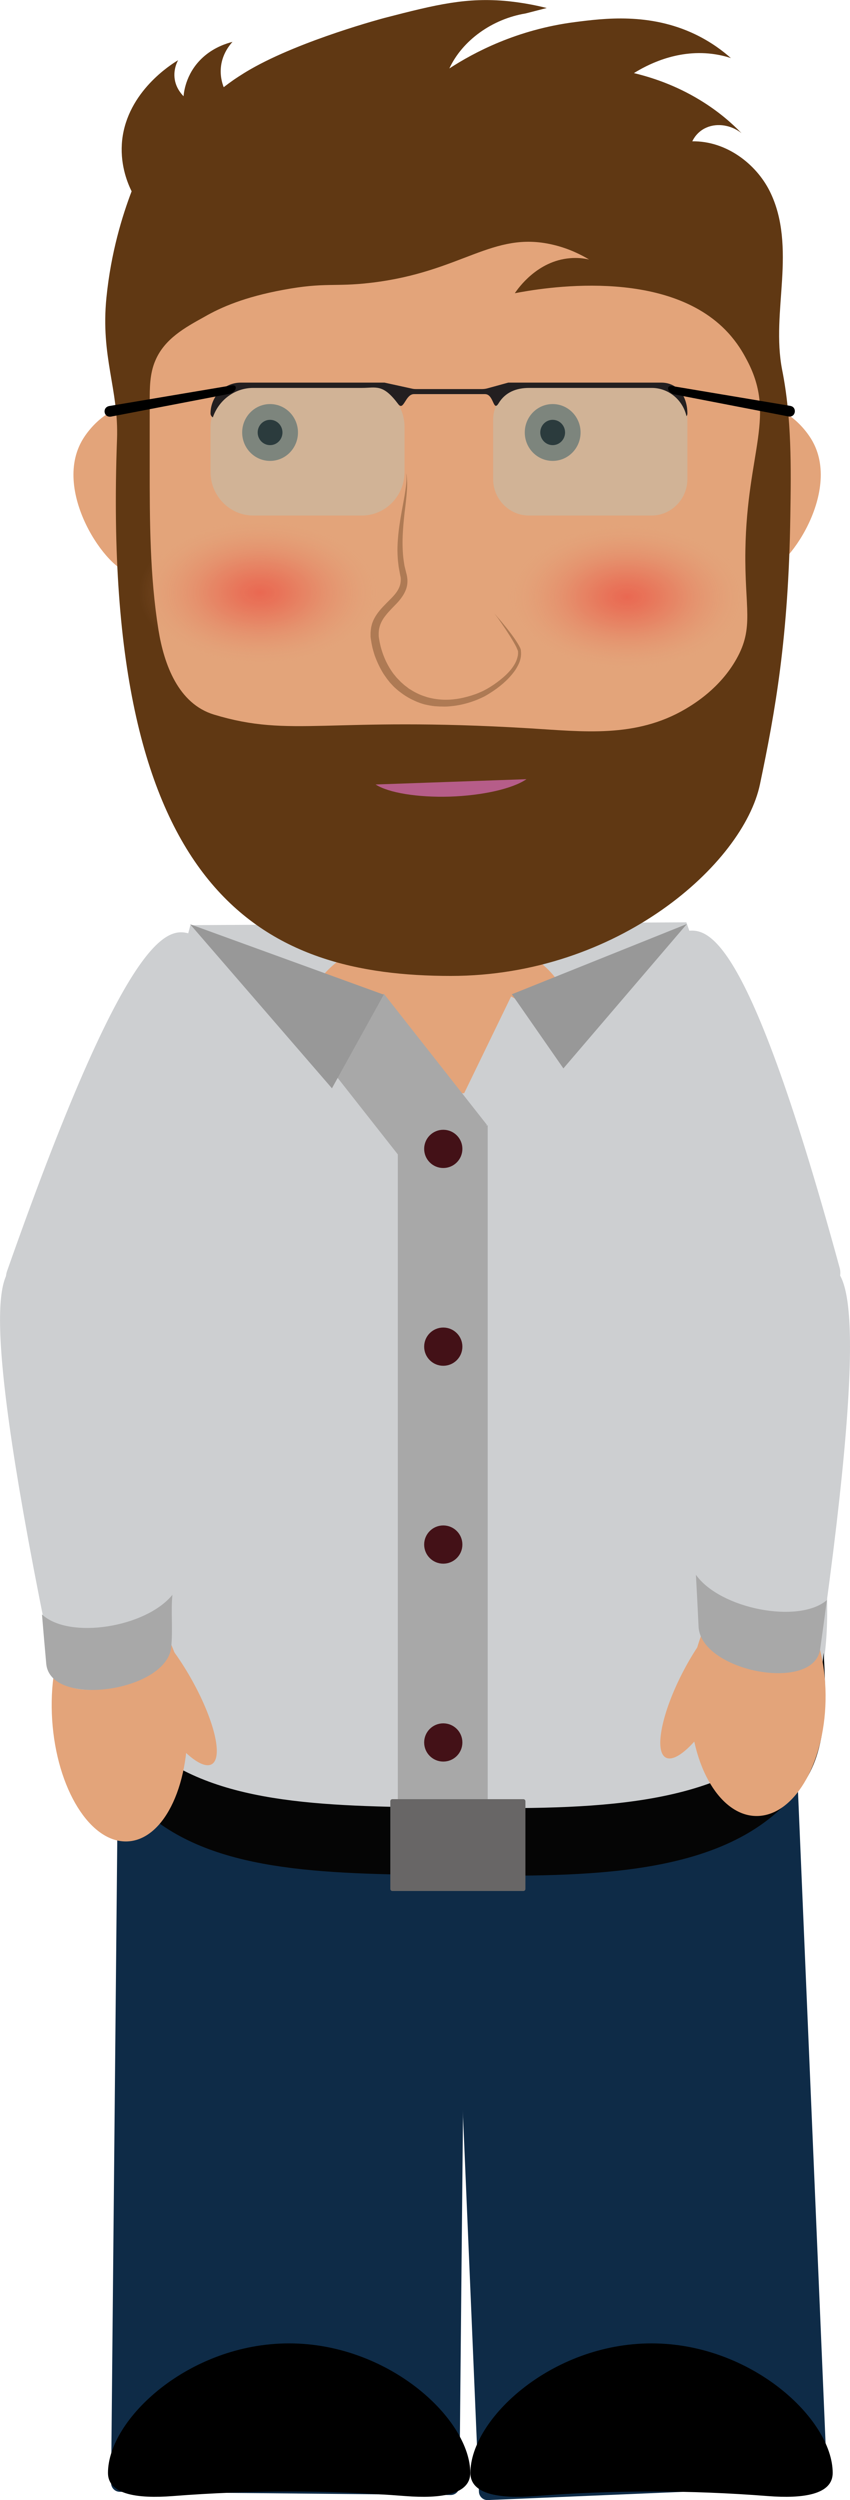 <svg xmlns="http://www.w3.org/2000/svg" version="1.1" id="Layer_1" x="0" y="0" viewBox="0 0 658.1 1935.4" xml:space="preserve"><style>.s0{stop-color:#EE4036;stop-opacity:0.6;}.s1{stop-color:#ED473B;stop-opacity:0.5;}.s2{stop-color:#EB5947;stop-opacity:0.4;}.s3{stop-color:#E8785C;stop-opacity:0.2;}.s4{stop-color:#E3A279;stop-opacity:0;}.s5{stop-color:#E3A47A;stop-opacity:0;}</style><style type="text/css">
	.st0{fill:#0E2B47;}
	.st1{fill:#CDCFD1;}
	.st2{fill:#E3A47A;}
	.st3{fill:#050505;}
	.st4{fill:#603813;}
	.st5{opacity:0.6;}
	.st6{fill:#8A5D3B;}
	.st7{fill:#716558;}
	.st8{opacity:0.27;fill:#A0DAE4;}
	.st9{fill:#231F20;}
	.st10{fill:#B65D89;}
	.st11{fill:url(#SVGID_1_);}
	.st12{fill:url(#SVGID_2_);}
	.st13{fill:#A8A8A8;}
	.st14{fill:#989898;}
	.st15{fill:#431117;}
	.st16{fill:#686666;}
</style><path class="st0" d="M348.9 1931.5l-256.2-2.5c-3.7 0-6.7-3.1-6.7-6.8l6.1-633.7c0-3.7 3.1-6.7 6.8-6.7l256.2 2.5c3.7 0 6.7 3.1 6.7 6.8l-6.1 633.7C355.7 1928.5 352.6 1931.5 348.9 1931.5z"/><path class="st0" d="M633.7 1924.6l-255.9 10.8c-3.7 0.2-6.9-2.7-7-6.5l-26.8-633.2c-0.2-3.7 2.8-6.9 6.5-7l256-10.8c3.7-0.2 6.9 2.8 7 6.5l26.8 633.2C640.4 1921.2 637.5 1924.4 633.7 1924.6z"/><path class="st1" d="M147.4 716.2c-43.1 161.2-62.9 297.9-72.6 399.4 -13.3 138.8-6.2 192.8 33.2 232.6 53.3 54 139.5 55.1 237.2 56.4 102 1.3 205.3 2.7 262.7-58.7 28.7-30.7 45.3-60.1 20.4-230.2 -13.8-94-40.4-243.7-96.9-401.7C403.3 714.7 275.4 715.4 147.4 716.2z"/><ellipse class="st2" cx="339.3" cy="784.3" rx="100.6" ry="63.2"/><polygon class="st1" points="406.1 906.5 346.2 873.5 395.7 771.4 455.7 804.5 "/><path class="st3" d="M606.4 1346.1c-57 55.7-159.6 54.5-261 53.3 -97.1-1.2-182.6-2.2-235.6-51.1 -23.5-21.7-35.4-48.2-38.3-93.1 -3.9 78.9 6.9 116.3 38.3 145.3 53 49 138.6 50 235.6 51.2 101.3 1.2 204 2.5 261-53.3 21.7-21.2 36.5-41.9 31.3-118.9C634.2 1315.7 622.1 1330.7 606.4 1346.1z"/><path d="M83.6 1914.4c0 16.8 22.9 20 50.2 17.9 60-4.7 120.2-4.7 180.1 0 27.3 2.1 50.2-1.1 50.2-17.9 0-41.5-62.8-100.3-140.3-100.3S83.6 1872.8 83.6 1914.4z"/><path d="M364.2 1914.4c0 16.8 22.9 20 50.2 17.9 60-4.7 120.2-4.7 180.1 0 27.3 2.1 50.2-1.1 50.2-17.9 0-41.5-62.8-100.3-140.3-100.3S364.2 1872.8 364.2 1914.4z"/><path class="st2" d="M591.7 317c12.3-4.7 30 11.1 37.6 25 22.9 41.9-24.1 105.5-40.8 101.6C568 438.8 564 327.5 591.7 317z"/><path class="st2" d="M100.6 317c-12.3-4.7-30 11.1-37.6 25 -22.8 41.9 24.1 105.5 40.8 101.6C124.3 438.8 128.3 327.5 100.6 317z"/><path class="st4" d="M605.6 286.5c-4.5-22.9-1.5-46.4-0.1-69.7 1.4-23.3 1.1-47.4-9.5-68.7 -10.6-21.3-33.8-39.1-60-38.7 0.9-1.9 4-7.7 11.1-10.7 8.4-3.6 19.1-1.9 27 4.4 -7.3-7.6-17.8-16.9-32.1-25.6 -19.5-11.9-38.2-17.8-51.2-20.9 9.2-5.7 32.2-18.4 60.5-14.9 5.4 0.7 10.3 1.8 14.6 3.3 -5.9-5.3-15.1-12.4-27.8-18.5 -35.2-16.8-70.4-12.3-93-9.4 -45 5.8-78.3 23.6-97.2 35.9 10.1-21.7 33.1-38.3 59.1-42.6 5.4-1.4 10.9-2.8 16.3-4.2 -7.1-1.8-17.5-4-30-5.3 -32-3.1-55.1 2.5-95.3 12.9 0 0-64.4 17-104.2 39.9 -6.8 3.9-13 8.2-13 8.2 -2.7 1.9-5.3 3.8-7.6 5.6 -1.2-3.1-3.3-9.7-1.8-18.1 1.6-8.6 6.3-14.4 8.6-17 -5 1.3-13.5 4.1-21.4 10.7 -14.2 11.9-16.1 27.2-16.5 31.4 -1.8-1.9-4.5-5.1-6-9.7 -2.8-8.7 0.6-16 1.8-18.2 -5.5 3.3-39.1 24.3-43.3 61.7 -1.9 17.6 3.4 31.9 7.3 39.8 -7.2 18.9-16 47.3-19.5 82.3 -4.6 45.9 9.6 71.1 8.2 109.6C77.5 696.1 206.8 755.5 349.1 755.5c129.4 0 226.4-86.8 239.3-148.4 11.9-56.7 22.1-113.9 23.5-207.3C612.5 361.9 613 323.7 605.6 286.5z"/><path class="st2" d="M219.2 224.4c32.6-6.1 39.6-2.1 68.1-5.5 70.5-8.3 93.8-40.4 140.6-29.5 12.9 3 22.5 8.1 28.2 11.5 -4.4-1-9.4-1.5-14.9-1 -25.2 2.1-40 23.2-42.6 27.1 19.2-3.7 117.6-21.3 165.2 30.7 7.2 7.9 11.3 15.1 13.7 19.6 24.3 44.2 0.8 71.5-0.4 148.7 -0.7 45 7 59.5-7 84.3 -12.7 22.5-32.6 34.5-39.3 38.5 -38.7 22.8-79.5 17.5-121.1 15 -156.4-9.4-183.6 7.7-244-10.6 -27.7-8.4-38.7-38.9-43-65.5 -6.7-41.8-6.8-84.3-6.8-126.6 0-16.6 0-33.3 0-49.9 0-10.8 0-21.9 4.3-31.9 7.1-17 23-25.7 38-34C171.2 237.8 189.4 229.9 219.2 224.4z"/><g class="st5"><path class="st6" d="M382.7 474.8c0 0 0.8 1 2.4 2.8 1.6 1.8 3.9 4.5 6.7 8 2.8 3.6 6.2 7.8 9.5 13.3 0.4 0.7 0.8 1.4 1.2 2.2 0.2 0.4 0.4 0.8 0.5 1.2 0.1 0.2 0.2 0.5 0.2 0.7 0 0.2 0.1 0.3 0.1 0.6l0 0.3c0 0.4 0.1 0.8 0.1 1.3 0 0.5 0 1 0 1.4 0 0.5-0.1 0.9-0.1 1.4 -0.1 0.5-0.1 0.9-0.2 1.4 -0.4 1.9-1 3.7-1.9 5.4 -0.9 1.8-1.9 3.5-3.1 5.1 -4.8 6.5-11.4 12.1-19.1 16.9 -1 0.6-1.9 1.2-3 1.8 -1 0.6-2.1 1.1-3.2 1.6 -2.1 1-4.3 1.9-6.6 2.7 -4.5 1.6-9.3 2.8-14.3 3.5 -2.5 0.3-5 0.6-7.6 0.6 -2.6 0-5.2-0.1-7.8-0.3 -2.6-0.3-5.2-0.8-7.8-1.4 -2.6-0.7-5.1-1.6-7.5-2.7 -2.4-1.1-4.8-2.3-7.1-3.8l-0.8-0.5 -0.4-0.3 -0.1-0.1c0.1 0.1-0.2-0.1-0.2-0.1l-0.2-0.1 -1.5-1.1c-1-0.8-2-1.4-3.1-2.4 -1-0.9-2.1-1.8-3.1-2.8l-2.8-3 -2.5-3.2c-0.8-1.1-1.5-2.2-2.3-3.3 -2.9-4.6-5.2-9.5-7-14.5 -0.8-2.5-1.6-5.1-2.1-7.7 -0.3-1.3-0.5-2.6-0.7-3.9 -0.1-0.7-0.2-1.3-0.3-2l-0.1-1 0-0.2c0 0.2 0-0.4 0-0.3l0-0.1 0-0.5 0-0.9c0-0.3 0-0.6 0-1 0.1-0.7 0.1-1.5 0.2-2.2 0.1-0.7 0.2-1.4 0.3-2.1 0.2-0.7 0.3-1.4 0.5-2.1 0.8-2.7 2.1-5.3 3.6-7.5 3-4.5 6.8-8 10.1-11.4 3.4-3.3 6.3-6.6 7.7-10.3 0.7-1.8 1-3.7 1-5.7 0-1-0.1-1.9-0.4-2.9 -0.2-1.1-0.4-2.2-0.6-3.3 -0.2-1.1-0.4-2.2-0.6-3.2 -0.1-1.1-0.3-2.2-0.4-3.4 -0.3-2.2-0.4-4.4-0.5-6.5 -0.2-4.2 0-8.3 0.3-12.2 0.6-7.8 1.8-14.8 2.9-21 1.1-6.2 2.2-11.5 2.8-15.9 0.7-4.4 1-7.9 0.9-10.3 0-0.6 0-1.1-0.1-1.6 0-0.5-0.1-0.8-0.1-1.1 0-0.6-0.1-0.9-0.1-0.9s0.1 0.3 0.2 0.9c0.1 0.3 0.1 0.7 0.2 1.1 0.1 0.5 0.2 1 0.2 1.6 0.2 2.4 0.4 6 0 10.5 -0.3 4.5-0.9 9.9-1.7 16.1 -0.7 6.2-1.4 13.2-1.6 20.8 -0.1 3.8 0 7.7 0.3 11.8 0.1 1 0.2 2 0.3 3.1 0.1 1 0.3 2 0.4 3 0.2 1 0.3 2 0.5 3.1 0.3 1.1 0.5 2.1 0.8 3.2 0.3 1.1 0.5 2.2 0.8 3.2 0.3 1.2 0.5 2.5 0.6 3.7 0.2 2.6-0.1 5.3-1 7.8 -0.9 2.5-2.2 4.8-3.8 6.9 -1.5 2.1-3.2 3.9-4.9 5.6 -3.4 3.5-6.7 6.9-9.1 10.6 -2.4 3.8-3.6 7.9-3.4 12.5l0 0.5 0 0.1c0 0.1 0-0.3 0-0.1l0 0.2 0.1 0.9c0.1 0.6 0.2 1.2 0.3 1.8 0.2 1.2 0.4 2.4 0.7 3.6 0.5 2.4 1.2 4.7 2 7 1.6 4.6 3.7 9 6.4 13.1 0.7 1 1.3 2 2.1 3l2.3 2.8 2.5 2.6c0.8 0.9 1.7 1.6 2.6 2.4 0.8 0.8 1.9 1.6 2.9 2.3l1.5 1.2 0.2 0.1c0.1 0-0.2-0.1 0 0l0.1 0.1 0.4 0.2 0.8 0.5c2 1.3 4.1 2.4 6.3 3.4 2.2 1 4.4 1.7 6.6 2.4 2.3 0.6 4.6 1.1 6.9 1.4 2.3 0.3 4.6 0.5 7 0.5 2.3 0 4.6-0.1 6.9-0.4 4.6-0.5 9-1.6 13.3-2.9 2.1-0.7 4.2-1.4 6.2-2.3 1-0.4 2-0.9 2.9-1.3 0.9-0.5 1.9-1 2.8-1.5 3.7-2.1 7.2-4.5 10.3-7 3.2-2.5 6-5.2 8.3-8 2.3-2.9 4.1-5.9 4.9-9 0.1-0.4 0.2-0.8 0.3-1.2 0.1-0.4 0.2-0.8 0.2-1.1 0-0.4 0.1-0.7 0.1-1.1 0-0.4 0-0.8 0-1.2l0-0.3c0 0.2 0 0 0 0 0-0.1-0.1-0.3-0.1-0.5 -0.1-0.3-0.2-0.7-0.4-1 -0.3-0.7-0.6-1.4-0.9-2.1 -2.8-5.4-5.9-10-8.3-13.7 -2.5-3.7-4.5-6.6-5.9-8.6C383.4 475.8 382.7 474.8 382.7 474.8z"/></g><ellipse class="st7" cx="209.1" cy="334.8" rx="21.6" ry="22"/><ellipse cx="209.1" cy="334.8" rx="9.6" ry="9.8"/><ellipse class="st7" cx="427.9" cy="334.8" rx="21.6" ry="22"/><ellipse cx="427.9" cy="334.8" rx="9.6" ry="9.8"/><path class="st8" d="M280.2 296.9h-84.2c-18.2 0-33 15.2-33 33.7v34.8c0 18.5 14.9 33.7 33 33.7h84.2c18.2 0 33-15.2 33-33.7v-34.8C313.3 312.1 298.4 296.9 280.2 296.9z"/><path class="st8" d="M504.5 296.9h-95c-15.2 0-27.7 12.7-27.7 28.2v45.8c0 15.5 12.5 28.2 27.7 28.2h95c15.2 0 27.7-12.7 27.7-28.2v-45.8C532.2 309.6 519.7 296.9 504.5 296.9z"/><path class="st9" d="M512 296.2H393.5l-16 4.4c-1.4 0.4-2.9 0.6-4.4 0.6h-50.9c-1.2 0-2.4-0.1-3.5-0.4l-21-4.6h-111.3c-12.9 0-23.4 10.8-23.4 23.9v0c0 1.3 0.8 2.4 1.8 3 4.5-13.2 16.8-22.8 31.2-22.8h84.2c11.1 0 16.2-3.4 28.1 12.5 4.3 5.8 5.5-7.7 12.2-7.7h55c7 0 6.2 14.3 10.6 7 5.1-8.4 13.6-11.8 23.5-11.8h95c13.1 0 24.1 9.4 26.9 21.9 0.5-0.6 0.7-1.3 0.7-2.1v0C532.2 307 524.9 296.2 512 296.2z"/><path d="M179.1 298.4l-94.4 15.9c-5.8 1-4.5 9.2 1.3 8.2l91-17.5C182.9 304 184.9 297.4 179.1 298.4z"/><path d="M520.6 298.9l91.2 15.3c5.6 0.9 4.3 9.2-1.3 8.2l-87.9-17C516.9 304.5 515 298 520.6 298.9z"/><path class="st10" d="M290.8 607.3c38.9-1.4 77.9-2.7 116.8-4.1 -10.7 7.4-34.2 12.7-59.6 13.5C323.3 617.4 300.9 613.8 290.8 607.3z"/><radialGradient id="SVGID_1_" cx="800.6" cy="-567" r="289.7" gradientTransform="matrix(0.323 0 0 0.198 226.859 574.364)" gradientUnits="userSpaceOnUse"><stop offset="0" class="s0"/><stop offset="0.2" class="s1"/><stop offset="0.4" class="s2"/><stop offset="0.7" class="s3"/><stop offset="1" class="s4"/><stop offset="1" class="s5"/></radialGradient><ellipse class="st11" cx="485.5" cy="462.3" rx="118.9" ry="59.4"/><radialGradient id="SVGID_2_" cx="-79.4" cy="-577.3" r="289.7" gradientTransform="matrix(0.323 0 0 0.198 226.859 573.005)" gradientUnits="userSpaceOnUse"><stop offset="0" class="s0"/><stop offset="0.2" class="s1"/><stop offset="0.4" class="s2"/><stop offset="0.7" class="s3"/><stop offset="1" class="s4"/><stop offset="1" class="s5"/></radialGradient><ellipse class="st12" cx="201.2" cy="458.9" rx="118.9" ry="59.4"/><path class="st1" d="M119.2 1059.3c-20.5 26.6-125.5-41.8-113.7-75.4 99.6-283.2 128.2-265.7 145.6-259.6 9.9 3.5 15.1 36 52.4 72.1 10.8 10.5 19.1 16.2 25.6 20.1 15.4 9.1 24.4 28.6 21 45.6C242.5 899.3 232.5 896.4 119.2 1059.3L119.2 1059.3 119.2 1059.3z"/><path class="st2" d="M145.9 1295.9c18.7 31.8 27.1 62.8 18.7 69.4 -8.4 6.6-30.4-13.9-49.2-45.6 -18.7-31.8-27.1-62.8-18.7-69.3S127.2 1264.1 145.9 1295.9z"/><path class="st2" d="M144.8 1326.2c3.5 53.4-17 97.8-45.9 99.3s-55-40.6-58.5-93.9c-3.5-53.4 17-97.8 45.9-99.3S141.3 1272.8 144.8 1326.2z"/><path class="st1" d="M133.1 1263.8c-0.2 36.5-84.2 63-91.6 27.7C-20.4 993.9 2.1 985.8 13.9 977.3c6.7-4.8 22.7 16.6 57.4 16.5 10.1 0 16.8-1.9 21.9-3.8 11.9-4.6 24.7 3.8 29.8 19.7C134 1044.7 127.5 1049.9 133.1 1263.8L133.1 1263.8 133.1 1263.8z"/><path class="st13" d="M32.5 1249.8c1 12.2 2.1 24.8 3.3 38.2 3.1 34.1 92 21.8 96.7-12.2l0 0c1.5-14.6-0.3-28.6 1-41.2C112.9 1259.9 53.6 1269.4 32.5 1249.8z"/><path class="st1" d="M531 1040.7c18.2 27.2 128.1-26.3 119.1-59.2 -75.7-277.1-105.5-263.6-123.3-259.7 -10.1 2.2-18 32.3-58 62.4 -11.6 8.8-20.3 13.2-27.1 16.2 -16 7-26.6 24.4-24.6 40.8C421.6 877.3 431.7 875.5 531 1040.7L531 1040.7 531 1040.7z"/><path class="st2" d="M529 1293.8c-16.5 31.6-22.6 61.5-13.7 66.7 8.9 5.3 29.5-16.1 45.9-47.7s22.6-61.5 13.7-66.7C566 1240.9 545.5 1262.2 529 1293.8z"/><path class="st2" d="M534.2 1317.6c0.4 50.2 24.2 89.7 53.2 88.2 29-1.5 52.2-43.5 51.8-93.8s-24.2-89.7-53.2-88.1C557.1 1225.3 533.9 1267.3 534.2 1317.6z"/><path class="st1" d="M541.5 1258c2.8 34 89 50.3 93.8 16.5 40.4-284.4 17.3-289.7 4.9-296.4 -7.1-3.8-21.6 17.9-56.3 21.2 -10.1 1-16.9-0.1-22.2-1.4 -12.3-3.1-24.5 6-28.4 21.5C524.6 1053.3 531.5 1057.6 541.5 1258L541.5 1258 541.5 1258z"/><path class="st13" d="M640.2 1238.7c-1.6 12.1-3.3 24.6-5.2 37.9 -4.8 33.9-91.2 17.6-94.1-16.6l0 0c-0.7-14.7-1.4-28.2-2.1-40.9C557.6 1245.6 618.5 1257.3 640.2 1238.7z"/><rect x="308" y="871.2" class="st13" width="69.6" height="533.3"/><polygon class="st14" points="531.8 715.3 436.2 827.1 396.3 769.7 "/><polygon class="st13" points="377 870.8 321 910.2 241.2 808.7 297.2 769.3 "/><circle class="st15" cx="343.2" cy="889.4" r="14.8"/><circle class="st15" cx="343.2" cy="1042.5" r="14.8"/><circle class="st15" cx="343.2" cy="1195.7" r="14.8"/><circle class="st15" cx="343.2" cy="1348.9" r="14.8"/><path class="st16" d="M405.2 1463.9H303.8c-0.9 0-1.6-0.7-1.6-1.6v-67.9c0-0.9 0.7-1.6 1.6-1.6h101.4c0.9 0 1.6 0.7 1.6 1.6v67.9C406.8 1463.2 406.1 1463.9 405.2 1463.9z"/><polygon class="st14" points="147.2 715.5 257 842.5 297.1 770 "/></svg>